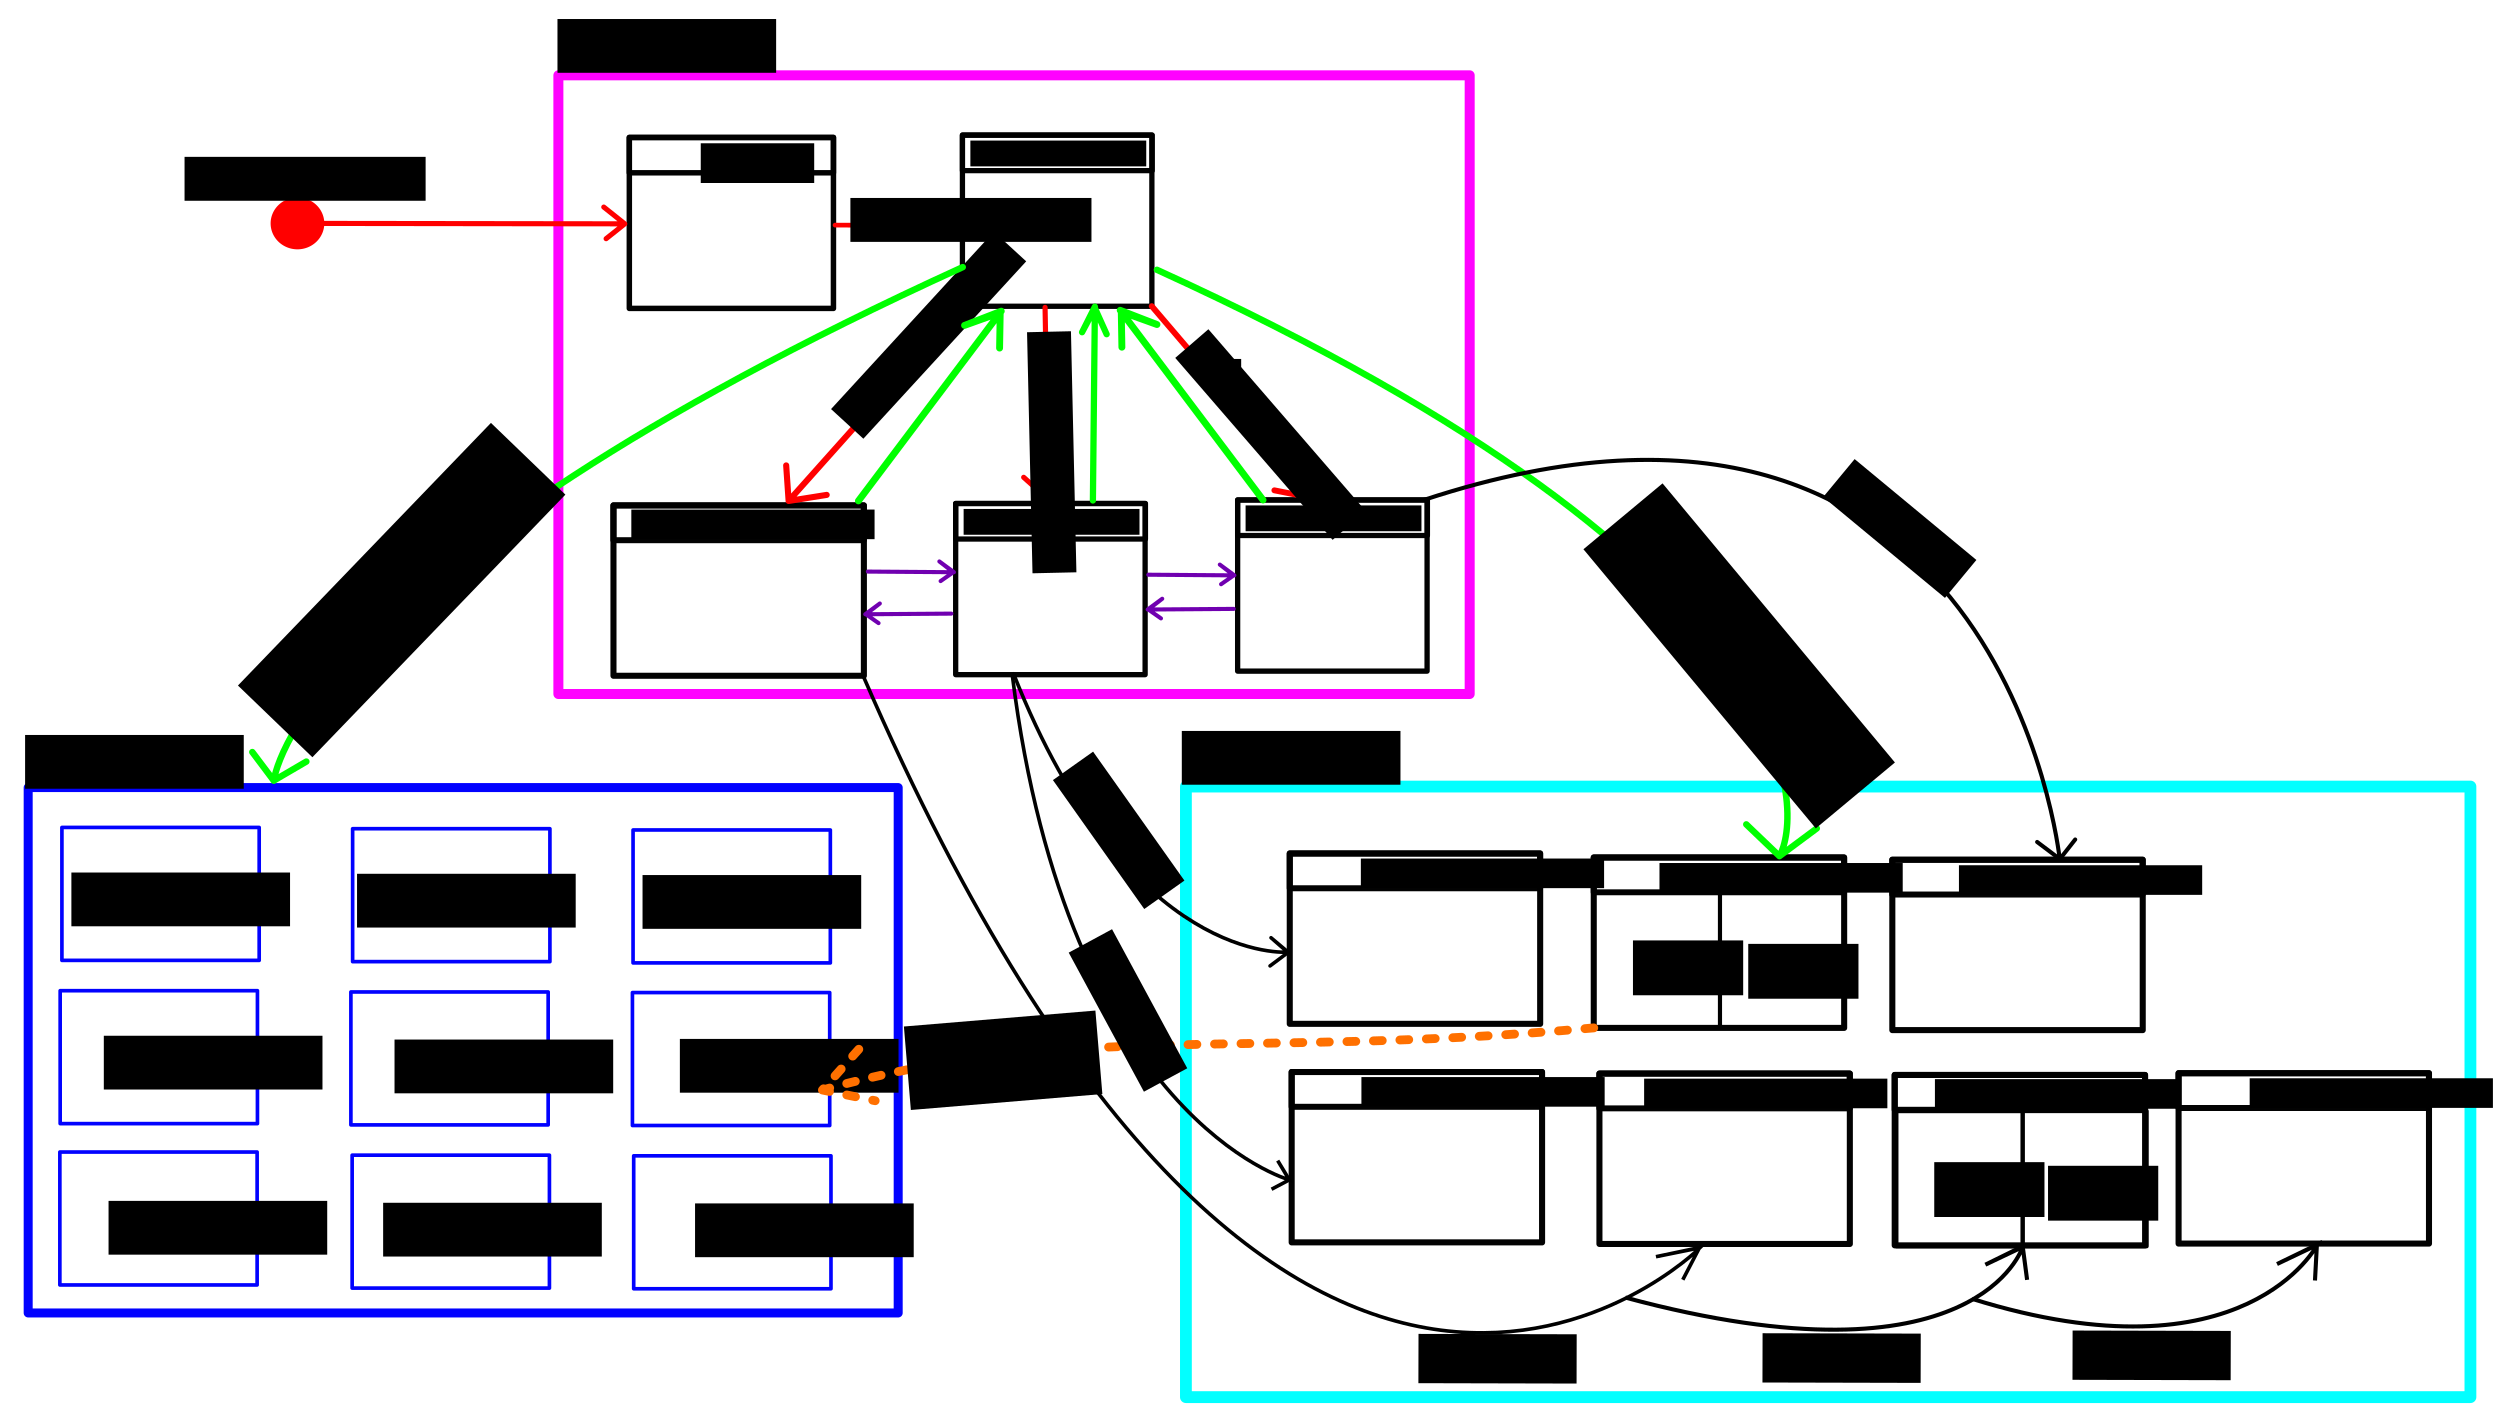 <?xml version="1.0" encoding="UTF-8" standalone="no"?>
<!-- Created with Inkscape (http://www.inkscape.org/) -->

<svg
   xmlns:dc="http://purl.org/dc/elements/1.1/"
   xmlns:cc="http://creativecommons.org/ns#"
   xmlns:rdf="http://www.w3.org/1999/02/22-rdf-syntax-ns#"
   xmlns:svg="http://www.w3.org/2000/svg"
   xmlns="http://www.w3.org/2000/svg"
   xmlns:sodipodi="http://sodipodi.sourceforge.net/DTD/sodipodi-0.dtd"
   xmlns:inkscape="http://www.inkscape.org/namespaces/inkscape"
   width="528.05mm"
   height="301.35mm"
   viewBox="0 0 528.05 301.35"
   version="1.1"
   id="svg8"
   inkscape:version="0.92.5 (2060ec1f9f, 2020-04-08)"
   sodipodi:docname="structuration.svg"
   inkscape:export-filename="/home/crex/projects/projetIHM/docs/documents_etu/CR/images/structuration.png"
   inkscape:export-xdpi="96"
   inkscape:export-ydpi="96">
  <defs
     id="defs2" />
  <sodipodi:namedview
     id="base"
     pagecolor="#ffffff"
     bordercolor="#666666"
     borderopacity="1.0"
     inkscape:pageopacity="0.0"
     inkscape:pageshadow="2"
     inkscape:zoom="0.81552983"
     inkscape:cx="1058.503"
     inkscape:cy="327.46603"
     inkscape:document-units="mm"
     inkscape:current-layer="layer1"
     showgrid="false"
     fit-margin-left="5"
     fit-margin-top="5"
     fit-margin-right="5"
     fit-margin-bottom="5"
     inkscape:window-width="1920"
     inkscape:window-height="1016"
     inkscape:window-x="1920"
     inkscape:window-y="27"
     inkscape:window-maximized="1"
     inkscape:snap-global="true" />
  <g
     inkscape:label="Layer 1"
     inkscape:groupmode="layer"
     id="layer1"
     transform="translate(124.394,32.915)">
    <g
       id="g1170"
       transform="translate(-64.412,-23.52)">
      <rect
         y="19.643"
         x="72.945"
         height="36.107"
         width="43.114"
         id="rect815"
         style="fill:none;fill-opacity:1;stroke:#000000;stroke-width:1.159;stroke-linecap:round;stroke-linejoin:round;stroke-miterlimit:4;stroke-dasharray:none;stroke-dashoffset:0;stroke-opacity:0.99;paint-order:normal" />
      <rect
         y="19.638"
         x="72.94"
         height="7.468"
         width="43.124"
         id="rect817"
         style="fill:none;fill-opacity:1;stroke:#000000;stroke-width:1.149;stroke-linecap:round;stroke-linejoin:round;stroke-miterlimit:4;stroke-dasharray:none;stroke-dashoffset:0;stroke-opacity:0.99;paint-order:normal" />
      <flowRoot
         transform="matrix(0.178,0,0,0.167,73.826,-6.332)"
         style="font-style:normal;font-weight:normal;font-size:16px;line-height:1.25;font-family:sans-serif;letter-spacing:0px;word-spacing:0px;fill:#000000;fill-opacity:1;stroke:none"
         id="flowRoot819"
         xml:space="preserve"><flowRegion
           id="flowRegion821"><rect
             y="162.875"
             x="79.802"
             height="50.242"
             width="134.62"
             id="rect823" /></flowRegion><flowPara
           style="font-size:28.658px"
           id="flowPara825">Main</flowPara></flowRoot>    </g>
    <rect
       style="fill:none;fill-opacity:1;stroke:#ff00ff;stroke-width:2.114;stroke-linecap:round;stroke-linejoin:round;stroke-miterlimit:4;stroke-dasharray:none;stroke-dashoffset:0;stroke-opacity:0.99;paint-order:normal"
       id="rect827"
       width="192.484"
       height="130.681"
       x="-6.453"
       y="-17.008" />
    <rect
       style="fill:none;fill-opacity:1;stroke:#0000ff;stroke-width:1.903;stroke-linecap:round;stroke-linejoin:round;stroke-miterlimit:4;stroke-dasharray:none;stroke-dashoffset:0;stroke-opacity:0.99;paint-order:normal"
       id="rect827-3"
       width="183.763"
       height="110.97"
       x="-118.442"
       y="133.438" />
    <rect
       style="fill:none;fill-opacity:1;stroke:#00ffff;stroke-width:2.493;stroke-linecap:round;stroke-linejoin:round;stroke-miterlimit:4;stroke-dasharray:none;stroke-dashoffset:0;stroke-opacity:0.99;paint-order:normal"
       id="rect827-6"
       width="271.314"
       height="128.97"
       x="126.095"
       y="133.218" />
    <flowRoot
       xml:space="preserve"
       id="flowRoot850"
       style="font-style:normal;font-weight:normal;font-size:16px;line-height:1.25;font-family:sans-serif;letter-spacing:0px;word-spacing:0px;fill:#000000;fill-opacity:1;stroke:none"
       transform="matrix(0.265,0,0,0.265,-163.752,-20.811)"><flowRegion
         id="flowRegion852"><rect
           id="rect854"
           width="174.286"
           height="42.857"
           x="592.857"
           y="-30.517" /></flowRegion><flowPara
         id="flowPara856"
         style="font-size:29.333px;fill:#ff00ff;fill-opacity:1;stroke:none;stroke-opacity:0.99">controller</flowPara></flowRoot>    <flowRoot
       xml:space="preserve"
       id="flowRoot850-7"
       style="font-style:normal;font-weight:normal;font-size:16px;line-height:1.25;font-family:sans-serif;letter-spacing:0px;word-spacing:0px;fill:#000000;fill-opacity:1;stroke:none"
       transform="matrix(0.265,0,0,0.265,-276.2,130.411)"><flowRegion
         id="flowRegion852-5"><rect
           id="rect854-3"
           width="174.286"
           height="42.857"
           x="592.857"
           y="-30.517" /></flowRegion><flowPara
         id="flowPara856-5"
         style="font-size:29.333px;fill:#0000ff;fill-opacity:1;stroke:none;stroke-opacity:0.99">model</flowPara></flowRoot>    <flowRoot
       xml:space="preserve"
       id="flowRoot850-7-6"
       style="font-style:normal;font-weight:normal;font-size:16px;line-height:1.25;font-family:sans-serif;letter-spacing:0px;word-spacing:0px;fill:#000000;fill-opacity:1;stroke:none"
       transform="matrix(0.265,0,0,0.265,-31.88,129.563)"><flowRegion
         id="flowRegion852-5-2"><rect
           id="rect854-3-9"
           width="174.286"
           height="42.857"
           x="592.857"
           y="-30.517" /></flowRegion><flowPara
         id="flowPara856-5-1"
         style="font-size:29.333px;fill:#00ffff;fill-opacity:1;stroke:none;stroke-opacity:0.99">view</flowPara></flowRoot>    <path
       style="fill:#ff0000;fill-opacity:1;stroke:none;stroke-width:1.5;stroke-linecap:round;stroke-linejoin:round;stroke-miterlimit:4;stroke-dasharray:none;stroke-dashoffset:0;stroke-opacity:0.99;paint-order:normal"
       id="path910"
       sodipodi:type="arc"
       sodipodi:cx="-61.563534"
       sodipodi:cy="14.269366"
       sodipodi:rx="5.6696429"
       sodipodi:ry="5.4806542"
       sodipodi:start="0"
       sodipodi:end="6.2719454"
       d="m -55.894,14.269 a 5.67,5.481 0 0 1 -5.654,5.481 5.67,5.481 0 0 1 -5.685,-5.45 5.67,5.481 0 0 1 5.622,-5.511 5.67,5.481 0 0 1 5.717,5.419 l -5.669,0.062 z" />
    <path
       style="fill:none;stroke:#ff0000;stroke-width:1.079;stroke-linecap:round;stroke-linejoin:round;stroke-miterlimit:4;stroke-dasharray:none;stroke-opacity:1"
       d="m -61.564,14.269 69.135,0.094 -3.939,3.137 3.939,-3.137 -4.434,-3.538"
       id="path912"
       inkscape:connector-curvature="0"
       sodipodi:nodetypes="ccccc" />
    <flowRoot
       xml:space="preserve"
       id="flowRoot850-2"
       style="font-style:normal;font-weight:normal;font-size:16px;line-height:1.25;font-family:sans-serif;letter-spacing:0px;word-spacing:0px;fill:#000000;fill-opacity:1;stroke:none"
       transform="matrix(0.265,0,0,0.265,-242.52,8.303)"><flowRegion
         id="flowRegion852-7"><rect
           id="rect854-0"
           width="192.143"
           height="35"
           x="592.857"
           y="-30.517" /></flowRegion><flowPara
         id="flowPara856-9"
         style="font-size:29.333px;fill:#ff0000;fill-opacity:1;stroke:none;stroke-opacity:0.99">Point d'entrée</flowPara></flowRoot>    <g
       id="g1065"
       transform="translate(-10.958,-22.183)">
      <rect
         y="17.81"
         x="89.848"
         height="36.149"
         width="40.015"
         id="rect815-3"
         style="fill:none;fill-opacity:1;stroke:#000000;stroke-width:1.118;stroke-linecap:round;stroke-linejoin:round;stroke-miterlimit:4;stroke-dasharray:none;stroke-dashoffset:0;stroke-opacity:0.99;paint-order:normal" />
      <rect
         y="17.807"
         x="89.845"
         height="7.506"
         width="40.088"
         id="rect817-6"
         style="fill:none;fill-opacity:1;stroke:#000000;stroke-width:1.111;stroke-linecap:round;stroke-linejoin:round;stroke-miterlimit:4;stroke-dasharray:none;stroke-dashoffset:0;stroke-opacity:0.99;paint-order:normal" />
      <flowRoot
         transform="matrix(0.178,0,0,0.167,77.323,-8.242)"
         style="font-style:normal;font-weight:normal;font-size:16px;line-height:1.25;font-family:sans-serif;letter-spacing:0px;word-spacing:0px;fill:#000000;fill-opacity:1;stroke:none"
         id="flowRoot819-1"
         xml:space="preserve"><flowRegion
           id="flowRegion821-94"><rect
             y="162.875"
             x="79.802"
             height="32.65"
             width="208.684"
             id="rect823-7" /></flowRegion><flowPara
           style="font-size:28.658px"
           id="flowPara825-8">GameController</flowPara></flowRoot>    </g>
    <g
       transform="translate(-12.385,55.626)"
       id="g1065-4">
      <rect
         y="17.81"
         x="89.848"
         height="36.149"
         width="40.015"
         id="rect815-3-5"
         style="fill:none;fill-opacity:1;stroke:#000000;stroke-width:1.118;stroke-linecap:round;stroke-linejoin:round;stroke-miterlimit:4;stroke-dasharray:none;stroke-dashoffset:0;stroke-opacity:0.99;paint-order:normal" />
      <rect
         y="17.807"
         x="89.845"
         height="7.506"
         width="40.088"
         id="rect817-6-0"
         style="fill:none;fill-opacity:1;stroke:#000000;stroke-width:1.111;stroke-linecap:round;stroke-linejoin:round;stroke-miterlimit:4;stroke-dasharray:none;stroke-dashoffset:0;stroke-opacity:0.99;paint-order:normal" />
      <flowRoot
         transform="matrix(0.178,0,0,0.167,77.323,-8.242)"
         style="font-style:normal;font-weight:normal;font-size:16px;line-height:1.25;font-family:sans-serif;letter-spacing:0px;word-spacing:0px;fill:#000000;fill-opacity:1;stroke:none"
         id="flowRoot819-1-3"
         xml:space="preserve"><flowRegion
           id="flowRegion821-94-6"><rect
             y="162.875"
             x="79.802"
             height="32.65"
             width="208.684"
             id="rect823-7-1" /></flowRegion><flowPara
           style="font-size:28.658px"
           id="flowPara825-8-0">RoomController</flowPara></flowRoot>    </g>
    <g
       id="g1148"
       transform="translate(-85.177,7.373)">
      <rect
         y="66.466"
         x="90.361"
         height="35.984"
         width="52.891"
         id="rect815-3-3"
         style="fill:none;fill-opacity:1;stroke:#000000;stroke-width:1.282;stroke-linecap:round;stroke-linejoin:round;stroke-miterlimit:4;stroke-dasharray:none;stroke-dashoffset:0;stroke-opacity:0.99;paint-order:normal" />
      <rect
         y="66.456"
         x="90.351"
         height="7.354"
         width="52.882"
         id="rect817-6-2"
         style="fill:none;fill-opacity:1;stroke:#000000;stroke-width:1.263;stroke-linecap:round;stroke-linejoin:round;stroke-miterlimit:4;stroke-dasharray:none;stroke-dashoffset:0;stroke-opacity:0.99;paint-order:normal" />
      <flowRoot
         transform="matrix(0.178,0,0,0.167,79.927,40.142)"
         style="font-style:normal;font-weight:normal;font-size:16px;line-height:1.25;font-family:sans-serif;letter-spacing:0px;word-spacing:0px;fill:#000000;fill-opacity:1;stroke:none"
         id="flowRoot819-1-0"
         xml:space="preserve"><flowRegion
           id="flowRegion821-94-61"><rect
             y="162.875"
             x="79.802"
             height="37.453"
             width="288.634"
             id="rect823-7-5" /></flowRegion><flowPara
           style="font-size:28.658px"
           id="flowPara825-8-5">InventoryController</flowPara></flowRoot>    </g>
    <g
       transform="translate(47.172,54.881)"
       id="g1065-47">
      <rect
         y="17.81"
         x="89.848"
         height="36.149"
         width="40.015"
         id="rect815-3-6"
         style="fill:none;fill-opacity:1;stroke:#000000;stroke-width:1.118;stroke-linecap:round;stroke-linejoin:round;stroke-miterlimit:4;stroke-dasharray:none;stroke-dashoffset:0;stroke-opacity:0.99;paint-order:normal" />
      <rect
         y="17.807"
         x="89.845"
         height="7.506"
         width="40.088"
         id="rect817-6-5"
         style="fill:none;fill-opacity:1;stroke:#000000;stroke-width:1.111;stroke-linecap:round;stroke-linejoin:round;stroke-miterlimit:4;stroke-dasharray:none;stroke-dashoffset:0;stroke-opacity:0.99;paint-order:normal" />
      <flowRoot
         transform="matrix(0.178,0,0,0.167,77.323,-8.242)"
         style="font-style:normal;font-weight:normal;font-size:16px;line-height:1.25;font-family:sans-serif;letter-spacing:0px;word-spacing:0px;fill:#000000;fill-opacity:1;stroke:none"
         id="flowRoot819-1-6"
         xml:space="preserve"><flowRegion
           id="flowRegion821-94-9"><rect
             y="162.875"
             x="79.802"
             height="32.65"
             width="208.684"
             id="rect823-7-3" /></flowRegion><flowPara
           style="font-size:28.658px"
           id="flowPara825-8-7">ActorController</flowPara></flowRoot>    </g>
    <g
       transform="translate(-202.677,141.397)"
       id="g1065-4-4" />
    <rect
       style="fill:none;fill-opacity:1;stroke:#0000ff;stroke-width:0.772;stroke-linecap:round;stroke-linejoin:round;stroke-miterlimit:4;stroke-dasharray:none;stroke-dashoffset:0;stroke-opacity:0.99;paint-order:normal"
       id="rect827-3-4"
       width="41.669"
       height="28.078"
       x="-111.685"
       y="176.338" />
    <flowRoot
       xml:space="preserve"
       id="flowRoot850-7-3"
       style="font-style:normal;font-weight:normal;font-size:16px;line-height:1.25;font-family:sans-serif;letter-spacing:0px;word-spacing:0px;fill:#000000;fill-opacity:1;stroke:none"
       transform="matrix(0.265,0,0,0.265,-259.574,193.944)"><flowRegion
         id="flowRegion852-5-0"><rect
           id="rect854-3-7"
           width="174.286"
           height="42.857"
           x="592.857"
           y="-30.517" /></flowRegion><flowPara
         id="flowPara856-5-8"
         style="font-size:29.333px;fill:#0000ff;fill-opacity:1;stroke:none;stroke-opacity:0.99">Doors</flowPara></flowRoot>    <rect
       style="fill:none;fill-opacity:1;stroke:#0000ff;stroke-width:0.772;stroke-linecap:round;stroke-linejoin:round;stroke-miterlimit:4;stroke-dasharray:none;stroke-dashoffset:0;stroke-opacity:0.99;paint-order:normal"
       id="rect827-3-4-6"
       width="41.669"
       height="28.078"
       x="-50.28"
       y="176.605" />
    <flowRoot
       xml:space="preserve"
       id="flowRoot850-7-3-8"
       style="font-style:normal;font-weight:normal;font-size:16px;line-height:1.25;font-family:sans-serif;letter-spacing:0px;word-spacing:0px;fill:#000000;fill-opacity:1;stroke:none"
       transform="matrix(0.265,0,0,0.265,-198.169,194.746)"><flowRegion
         id="flowRegion852-5-0-8"><rect
           id="rect854-3-7-4"
           width="174.286"
           height="42.857"
           x="592.857"
           y="-30.517" /></flowRegion><flowPara
         id="flowPara856-5-8-3"
         style="font-size:29.333px;fill:#0000ff;fill-opacity:1;stroke:none;stroke-opacity:0.99">Events</flowPara></flowRoot>    <rect
       style="fill:none;fill-opacity:1;stroke:#0000ff;stroke-width:0.772;stroke-linecap:round;stroke-linejoin:round;stroke-miterlimit:4;stroke-dasharray:none;stroke-dashoffset:0;stroke-opacity:0.99;paint-order:normal"
       id="rect827-3-4-1"
       width="41.669"
       height="28.078"
       x="-111.752"
       y="210.415" />
    <flowRoot
       xml:space="preserve"
       id="flowRoot850-7-3-4"
       style="font-style:normal;font-weight:normal;font-size:16px;line-height:1.25;font-family:sans-serif;letter-spacing:0px;word-spacing:0px;fill:#000000;fill-opacity:1;stroke:none"
       transform="matrix(0.265,0,0,0.265,-258.572,228.823)"><flowRegion
         id="flowRegion852-5-0-9"><rect
           id="rect854-3-7-2"
           width="174.286"
           height="42.857"
           x="592.857"
           y="-30.517" /></flowRegion><flowPara
         id="flowPara856-5-8-0"
         style="font-size:29.333px;fill:#0000ff;fill-opacity:1;stroke:none;stroke-opacity:0.99">Items</flowPara></flowRoot>    <rect
       style="fill:none;fill-opacity:1;stroke:#0000ff;stroke-width:0.772;stroke-linecap:round;stroke-linejoin:round;stroke-miterlimit:4;stroke-dasharray:none;stroke-dashoffset:0;stroke-opacity:0.99;paint-order:normal"
       id="rect827-3-4-68"
       width="41.669"
       height="28.078"
       x="-50.013"
       y="211.083" />
    <flowRoot
       xml:space="preserve"
       id="flowRoot850-7-3-9"
       style="font-style:normal;font-weight:normal;font-size:16px;line-height:1.25;font-family:sans-serif;letter-spacing:0px;word-spacing:0px;fill:#000000;fill-opacity:1;stroke:none"
       transform="matrix(0.265,0,0,0.265,-200.574,229.223)"><flowRegion
         id="flowRegion852-5-0-2"><rect
           id="rect854-3-7-6"
           width="174.286"
           height="42.857"
           x="592.857"
           y="-30.517" /></flowRegion><flowPara
         id="flowPara856-5-8-6"
         style="font-size:29.333px;fill:#0000ff;fill-opacity:1;stroke:none;stroke-opacity:0.99">Location</flowPara></flowRoot>    <rect
       style="fill:none;fill-opacity:1;stroke:#0000ff;stroke-width:0.772;stroke-linecap:round;stroke-linejoin:round;stroke-miterlimit:4;stroke-dasharray:none;stroke-dashoffset:0;stroke-opacity:0.99;paint-order:normal"
       id="rect827-3-4-4"
       width="41.669"
       height="28.078"
       x="-111.318"
       y="141.86" />
    <flowRoot
       xml:space="preserve"
       id="flowRoot850-7-3-95"
       style="font-style:normal;font-weight:normal;font-size:16px;line-height:1.25;font-family:sans-serif;letter-spacing:0px;word-spacing:0px;fill:#000000;fill-opacity:1;stroke:none"
       transform="matrix(0.265,0,0,0.265,-266.423,159.466)"><flowRegion
         id="flowRegion852-5-0-0"><rect
           id="rect854-3-7-48"
           width="174.286"
           height="42.857"
           x="592.857"
           y="-30.517" /></flowRegion><flowPara
         id="flowPara856-5-8-7"
         style="font-size:29.333px;fill:#0000ff;fill-opacity:1;stroke:none;stroke-opacity:0.99">Characters</flowPara></flowRoot>    <rect
       style="fill:none;fill-opacity:1;stroke:#0000ff;stroke-width:0.772;stroke-linecap:round;stroke-linejoin:round;stroke-miterlimit:4;stroke-dasharray:none;stroke-dashoffset:0;stroke-opacity:0.99;paint-order:normal"
       id="rect827-3-4-6-1"
       width="41.669"
       height="28.078"
       x="-49.912"
       y="142.128" />
    <flowRoot
       xml:space="preserve"
       id="flowRoot850-7-3-8-7"
       style="font-style:normal;font-weight:normal;font-size:16px;line-height:1.25;font-family:sans-serif;letter-spacing:0px;word-spacing:0px;fill:#000000;fill-opacity:1;stroke:none"
       transform="matrix(0.265,0,0,0.265,-206.087,159.733)"><flowRegion
         id="flowRegion852-5-0-8-2"><rect
           id="rect854-3-7-4-7"
           width="174.286"
           height="42.857"
           x="592.857"
           y="-30.517" /></flowRegion><flowPara
         id="flowPara856-5-8-3-2"
         style="font-size:29.333px;fill:#0000ff;fill-opacity:1;stroke:none;stroke-opacity:0.99">Commands</flowPara></flowRoot>    <rect
       style="fill:none;fill-opacity:1;stroke:#0000ff;stroke-width:0.772;stroke-linecap:round;stroke-linejoin:round;stroke-miterlimit:4;stroke-dasharray:none;stroke-dashoffset:0;stroke-opacity:0.99;paint-order:normal"
       id="rect827-3-4-6-1-2"
       width="41.669"
       height="28.078"
       x="9.321"
       y="142.395" />
    <flowRoot
       xml:space="preserve"
       id="flowRoot850-7-3-8-7-6"
       style="font-style:normal;font-weight:normal;font-size:16px;line-height:1.25;font-family:sans-serif;letter-spacing:0px;word-spacing:0px;fill:#000000;fill-opacity:1;stroke:none"
       transform="matrix(0.265,0,0,0.265,-145.784,160.001)"><flowRegion
         id="flowRegion852-5-0-8-2-1"><rect
           id="rect854-3-7-4-7-0"
           width="174.286"
           height="42.857"
           x="592.857"
           y="-30.517" /></flowRegion><flowPara
         id="flowPara856-5-8-3-2-6"
         style="font-size:29.333px;fill:#0000ff;fill-opacity:1;stroke:none;stroke-opacity:0.99">Containers</flowPara></flowRoot>    <rect
       style="fill:none;fill-opacity:1;stroke:#0000ff;stroke-width:0.772;stroke-linecap:round;stroke-linejoin:round;stroke-miterlimit:4;stroke-dasharray:none;stroke-dashoffset:0;stroke-opacity:0.99;paint-order:normal"
       id="rect827-3-4-6-15"
       width="41.669"
       height="28.078"
       x="9.188"
       y="176.739" />
    <flowRoot
       xml:space="preserve"
       id="flowRoot850-7-3-8-9"
       style="font-style:normal;font-weight:normal;font-size:16px;line-height:1.25;font-family:sans-serif;letter-spacing:0px;word-spacing:0px;fill:#000000;fill-opacity:1;stroke:none"
       transform="matrix(0.265,0,0,0.265,-137.899,194.612)"><flowRegion
         id="flowRegion852-5-0-8-4"><rect
           id="rect854-3-7-4-9"
           width="174.286"
           height="42.857"
           x="592.857"
           y="-30.517" /></flowRegion><flowPara
         id="flowPara856-5-8-3-0"
         style="font-size:29.333px;fill:#0000ff;fill-opacity:1;stroke:none;stroke-opacity:0.99">Game</flowPara></flowRoot>    <rect
       style="fill:none;fill-opacity:1;stroke:#0000ff;stroke-width:0.772;stroke-linecap:round;stroke-linejoin:round;stroke-miterlimit:4;stroke-dasharray:none;stroke-dashoffset:0;stroke-opacity:0.99;paint-order:normal"
       id="rect827-3-4-68-9"
       width="41.669"
       height="28.078"
       x="9.455"
       y="211.217" />
    <flowRoot
       xml:space="preserve"
       id="flowRoot850-7-3-9-1"
       style="font-style:normal;font-weight:normal;font-size:16px;line-height:1.25;font-family:sans-serif;letter-spacing:0px;word-spacing:0px;fill:#000000;fill-opacity:1;stroke:none"
       transform="matrix(0.265,0,0,0.265,-134.692,229.357)"><flowRegion
         id="flowRegion852-5-0-2-7"><rect
           id="rect854-3-7-6-7"
           width="174.286"
           height="42.857"
           x="592.857"
           y="-30.517" /></flowRegion><flowPara
         id="flowPara856-5-8-6-1"
         style="font-size:29.333px;fill:#0000ff;fill-opacity:1;stroke:none;stroke-opacity:0.99">Utils</flowPara></flowRoot>    <g
       id="g1148-1"
       transform="translate(184.942,82.216)">
      <rect
         y="66.466"
         x="90.361"
         height="35.984"
         width="52.891"
         id="rect815-3-3-5"
         style="fill:none;fill-opacity:1;stroke:#000000;stroke-width:1.282;stroke-linecap:round;stroke-linejoin:round;stroke-miterlimit:4;stroke-dasharray:none;stroke-dashoffset:0;stroke-opacity:0.99;paint-order:normal" />
      <rect
         y="66.456"
         x="90.351"
         height="7.354"
         width="52.882"
         id="rect817-6-2-9"
         style="fill:none;fill-opacity:1;stroke:#000000;stroke-width:1.263;stroke-linecap:round;stroke-linejoin:round;stroke-miterlimit:4;stroke-dasharray:none;stroke-dashoffset:0;stroke-opacity:0.99;paint-order:normal" />
      <flowRoot
         transform="matrix(0.178,0,0,0.167,90.227,40.426)"
         style="font-style:normal;font-weight:normal;font-size:16px;line-height:1.25;font-family:sans-serif;letter-spacing:0px;word-spacing:0px;fill:#000000;fill-opacity:1;stroke:none"
         id="flowRoot819-1-0-7"
         xml:space="preserve"><flowRegion
           id="flowRegion821-94-61-7"><rect
             y="162.875"
             x="79.802"
             height="37.453"
             width="288.634"
             id="rect823-7-5-6" /></flowRegion><flowPara
           style="font-size:28.658px"
           id="flowPara825-8-5-7">ActorView</flowPara></flowRoot>    </g>
    <g
       id="g1148-3"
       transform="translate(185.444,127.678)">
      <rect
         y="66.466"
         x="90.361"
         height="35.984"
         width="52.891"
         id="rect815-3-3-6"
         style="fill:none;fill-opacity:1;stroke:#000000;stroke-width:1.282;stroke-linecap:round;stroke-linejoin:round;stroke-miterlimit:4;stroke-dasharray:none;stroke-dashoffset:0;stroke-opacity:0.99;paint-order:normal" />
      <rect
         y="66.456"
         x="90.351"
         height="7.354"
         width="52.882"
         id="rect817-6-2-5"
         style="fill:none;fill-opacity:1;stroke:#000000;stroke-width:1.263;stroke-linecap:round;stroke-linejoin:round;stroke-miterlimit:4;stroke-dasharray:none;stroke-dashoffset:0;stroke-opacity:0.99;paint-order:normal" />
      <flowRoot
         transform="matrix(0.178,0,0,0.167,84.651,40.142)"
         style="font-style:normal;font-weight:normal;font-size:16px;line-height:1.25;font-family:sans-serif;letter-spacing:0px;word-spacing:0px;fill:#000000;fill-opacity:1;stroke:none"
         id="flowRoot819-1-0-6"
         xml:space="preserve"><flowRegion
           id="flowRegion821-94-61-3"><rect
             y="162.875"
             x="79.802"
             height="37.453"
             width="288.634"
             id="rect823-7-5-9" /></flowRegion><flowPara
           style="font-size:28.658px"
           id="flowPara825-8-5-4">ComputerView</flowPara></flowRoot>    </g>
    <g
       id="g1148-8"
       transform="translate(123.077,127.384)">
      <rect
         y="66.466"
         x="90.361"
         height="35.984"
         width="52.891"
         id="rect815-3-3-1"
         style="fill:none;fill-opacity:1;stroke:#000000;stroke-width:1.282;stroke-linecap:round;stroke-linejoin:round;stroke-miterlimit:4;stroke-dasharray:none;stroke-dashoffset:0;stroke-opacity:0.99;paint-order:normal" />
      <rect
         y="66.456"
         x="90.351"
         height="7.354"
         width="52.882"
         id="rect817-6-2-2"
         style="fill:none;fill-opacity:1;stroke:#000000;stroke-width:1.263;stroke-linecap:round;stroke-linejoin:round;stroke-miterlimit:4;stroke-dasharray:none;stroke-dashoffset:0;stroke-opacity:0.99;paint-order:normal" />
      <flowRoot
         transform="matrix(0.178,0,0,0.167,85.596,40.331)"
         style="font-style:normal;font-weight:normal;font-size:16px;line-height:1.25;font-family:sans-serif;letter-spacing:0px;word-spacing:0px;fill:#000000;fill-opacity:1;stroke:none"
         id="flowRoot819-1-0-9"
         xml:space="preserve"><flowRegion
           id="flowRegion821-94-61-39"><rect
             y="162.875"
             x="79.802"
             height="37.453"
             width="288.634"
             id="rect823-7-5-0" /></flowRegion><flowPara
           style="font-size:28.658px"
           id="flowPara825-8-5-8">ContainerView</flowPara></flowRoot>    </g>
    <g
       id="g1148-85"
       transform="translate(58.072,127.053)">
      <rect
         y="66.466"
         x="90.361"
         height="35.984"
         width="52.891"
         id="rect815-3-3-0"
         style="fill:none;fill-opacity:1;stroke:#000000;stroke-width:1.282;stroke-linecap:round;stroke-linejoin:round;stroke-miterlimit:4;stroke-dasharray:none;stroke-dashoffset:0;stroke-opacity:0.99;paint-order:normal" />
      <rect
         y="66.456"
         x="90.351"
         height="7.354"
         width="52.882"
         id="rect817-6-2-96"
         style="fill:none;fill-opacity:1;stroke:#000000;stroke-width:1.263;stroke-linecap:round;stroke-linejoin:round;stroke-miterlimit:4;stroke-dasharray:none;stroke-dashoffset:0;stroke-opacity:0.99;paint-order:normal" />
      <flowRoot
         transform="matrix(0.178,0,0,0.167,90.888,40.331)"
         style="font-style:normal;font-weight:normal;font-size:16px;line-height:1.25;font-family:sans-serif;letter-spacing:0px;word-spacing:0px;fill:#000000;fill-opacity:1;stroke:none"
         id="flowRoot819-1-0-3"
         xml:space="preserve"><flowRegion
           id="flowRegion821-94-61-8"><rect
             y="162.875"
             x="79.802"
             height="37.453"
             width="288.634"
             id="rect823-7-5-5" /></flowRegion><flowPara
           style="font-size:28.658px"
           id="flowPara825-8-5-6">DoorView</flowPara></flowRoot>    </g>
    <g
       id="g1148-4"
       transform="translate(245.406,127.306)">
      <rect
         y="66.466"
         x="90.361"
         height="35.984"
         width="52.891"
         id="rect815-3-3-4"
         style="fill:none;fill-opacity:1;stroke:#000000;stroke-width:1.282;stroke-linecap:round;stroke-linejoin:round;stroke-miterlimit:4;stroke-dasharray:none;stroke-dashoffset:0;stroke-opacity:0.99;paint-order:normal" />
      <rect
         y="66.456"
         x="90.351"
         height="7.354"
         width="52.882"
         id="rect817-6-2-4"
         style="fill:none;fill-opacity:1;stroke:#000000;stroke-width:1.263;stroke-linecap:round;stroke-linejoin:round;stroke-miterlimit:4;stroke-dasharray:none;stroke-dashoffset:0;stroke-opacity:0.99;paint-order:normal" />
      <flowRoot
         transform="matrix(0.178,0,0,0.167,91.172,40.331)"
         style="font-style:normal;font-weight:normal;font-size:16px;line-height:1.25;font-family:sans-serif;letter-spacing:0px;word-spacing:0px;fill:#000000;fill-opacity:1;stroke:none"
         id="flowRoot819-1-0-47"
         xml:space="preserve"><flowRegion
           id="flowRegion821-94-61-6"><rect
             y="162.875"
             x="79.802"
             height="37.453"
             width="288.634"
             id="rect823-7-5-3" /></flowRegion><flowPara
           style="font-size:28.658px"
           id="flowPara825-8-5-1">ItemView</flowPara></flowRoot>    </g>
    <g
       id="g1148-4-7"
       transform="translate(57.668,80.894)">
      <rect
         y="66.466"
         x="90.361"
         height="35.984"
         width="52.891"
         id="rect815-3-3-4-5"
         style="fill:none;fill-opacity:1;stroke:#000000;stroke-width:1.282;stroke-linecap:round;stroke-linejoin:round;stroke-miterlimit:4;stroke-dasharray:none;stroke-dashoffset:0;stroke-opacity:0.99;paint-order:normal" />
      <rect
         y="66.456"
         x="90.351"
         height="7.354"
         width="52.882"
         id="rect817-6-2-4-9"
         style="fill:none;fill-opacity:1;stroke:#000000;stroke-width:1.263;stroke-linecap:round;stroke-linejoin:round;stroke-miterlimit:4;stroke-dasharray:none;stroke-dashoffset:0;stroke-opacity:0.99;paint-order:normal" />
      <flowRoot
         transform="matrix(0.178,0,0,0.167,91.172,40.331)"
         style="font-style:normal;font-weight:normal;font-size:16px;line-height:1.25;font-family:sans-serif;letter-spacing:0px;word-spacing:0px;fill:#000000;fill-opacity:1;stroke:none"
         id="flowRoot819-1-0-47-6"
         xml:space="preserve"><flowRegion
           id="flowRegion821-94-61-6-2"><rect
             y="162.875"
             x="79.802"
             height="37.453"
             width="288.634"
             id="rect823-7-5-3-1" /></flowRegion><flowPara
           style="font-size:28.658px"
           id="flowPara825-8-5-1-7">RoomView</flowPara></flowRoot>    </g>
    <g
       id="g1148-11-8"
       transform="translate(121.878,81.746)">
      <rect
         y="66.466"
         x="90.361"
         height="35.984"
         width="52.891"
         id="rect815-3-3-59-5"
         style="fill:none;fill-opacity:1;stroke:#000000;stroke-width:1.282;stroke-linecap:round;stroke-linejoin:round;stroke-miterlimit:4;stroke-dasharray:none;stroke-dashoffset:0;stroke-opacity:0.99;paint-order:normal" />
      <rect
         y="66.456"
         x="90.351"
         height="7.354"
         width="52.882"
         id="rect817-6-2-8-7"
         style="fill:none;fill-opacity:1;stroke:#000000;stroke-width:1.263;stroke-linecap:round;stroke-linejoin:round;stroke-miterlimit:4;stroke-dasharray:none;stroke-dashoffset:0;stroke-opacity:0.99;paint-order:normal" />
      <flowRoot
         transform="matrix(0.178,0,0,0.167,90.038,40.426)"
         style="font-style:normal;font-weight:normal;font-size:16px;line-height:1.25;font-family:sans-serif;letter-spacing:0px;word-spacing:0px;fill:#000000;fill-opacity:1;stroke:none"
         id="flowRoot819-1-0-4-4"
         xml:space="preserve"><flowRegion
           id="flowRegion821-94-61-81-1"><rect
             y="162.875"
             x="79.802"
             height="37.453"
             width="288.634"
             id="rect823-7-5-03-8" /></flowRegion><flowPara
           style="font-size:28.658px"
           id="flowPara825-8-5-0-5">GameView</flowPara></flowRoot>    </g>
    <path
       style="fill:none;stroke:#ff0000;stroke-width:0.991;stroke-linecap:round;stroke-linejoin:round;stroke-miterlimit:4;stroke-dasharray:none;stroke-opacity:1"
       d="m 51.987,14.632 26.764,0.099 -3.095,2.485 3.095,-2.485 -3.053,-2.675"
       id="path912-9"
       inkscape:connector-curvature="0"
       sodipodi:nodetypes="ccccc" />
    <flowRoot
       xml:space="preserve"
       id="flowRoot850-2-7"
       style="font-style:normal;font-weight:normal;font-size:16px;line-height:1.25;font-family:sans-serif;letter-spacing:0px;word-spacing:0px;fill:#000000;fill-opacity:1;stroke:none"
       transform="matrix(0.265,0,0,0.265,-101.881,16.986)"><flowRegion
         id="flowRegion852-7-5"><rect
           id="rect854-0-3"
           width="192.143"
           height="35"
           x="592.857"
           y="-30.517" /></flowRegion><flowPara
         id="flowPara856-9-8"
         style="font-size:18.667px;fill:#ff0000;fill-opacity:1;stroke:none;stroke-opacity:0.99">initialise</flowPara></flowRoot>    <path
       style="fill:none;stroke:#ff0000;stroke-width:1.289;stroke-linecap:round;stroke-linejoin:round;stroke-miterlimit:4;stroke-dasharray:none;stroke-opacity:1"
       d="m 78.89,31.776 -36.712,41.123 -0.515,-7.508 0.515,7.508 8.039,-1.281"
       id="path912-9-8"
       inkscape:connector-curvature="0"
       sodipodi:nodetypes="ccccc" />
    <path
       style="fill:none;stroke:#ff0000;stroke-width:1.245;stroke-linecap:round;stroke-linejoin:round;stroke-miterlimit:4;stroke-dasharray:none;stroke-opacity:1"
       d="m 118.882,31.753 34.647,40.633 0.486,-7.418 -0.486,7.418 -8.746,-1.732"
       id="path912-9-8-3"
       inkscape:connector-curvature="0"
       sodipodi:nodetypes="ccccc" />
    <path
       style="fill:none;stroke:#ff0000;stroke-width:1.089;stroke-linecap:round;stroke-linejoin:round;stroke-miterlimit:4;stroke-dasharray:none;stroke-opacity:1"
       d="m 96.344,32.012 0.748,40.621 4.473,-4.911 -4.473,4.911 -5.263,-4.727"
       id="path912-9-8-3-1"
       inkscape:connector-curvature="0"
       sodipodi:nodetypes="ccccc" />
    <flowRoot
       xml:space="preserve"
       id="flowRoot850-2-7-8"
       style="font-style:normal;font-weight:normal;font-size:16px;line-height:1.25;font-family:sans-serif;letter-spacing:0px;word-spacing:0px;fill:#000000;fill-opacity:1;stroke:none"
       transform="matrix(0.179,-0.195,0.195,0.179,-49.03,174.559)"><flowRegion
         id="flowRegion852-7-5-9"><rect
           id="rect854-0-3-6"
           width="192.143"
           height="35"
           x="592.857"
           y="-30.517" /></flowRegion><flowPara
         id="flowPara856-9-8-4"
         style="font-size:18.667px;fill:#ff0000;fill-opacity:1;stroke:none;stroke-opacity:0.99">initialise</flowPara></flowRoot>    <flowRoot
       xml:space="preserve"
       id="flowRoot850-2-7-8-3"
       style="font-style:normal;font-weight:normal;font-size:16px;line-height:1.25;font-family:sans-serif;letter-spacing:0px;word-spacing:0px;fill:#000000;fill-opacity:1;stroke:none"
       transform="matrix(0.173,0.2,-0.2,0.173,22.174,-76.665)"><flowRegion
         id="flowRegion852-7-5-9-3"><rect
           id="rect854-0-3-6-3"
           width="192.143"
           height="35"
           x="592.857"
           y="-30.517" /></flowRegion><flowPara
         id="flowPara856-9-8-4-8"
         style="font-size:18.667px;fill:#ff0000;fill-opacity:1;stroke:none;stroke-opacity:0.99">initialise</flowPara></flowRoot>    <flowRoot
       xml:space="preserve"
       id="flowRoot850-2-7-8-3-6"
       style="font-style:normal;font-weight:normal;font-size:16px;line-height:1.25;font-family:sans-serif;letter-spacing:0px;word-spacing:0px;fill:#000000;fill-opacity:1;stroke:none"
       transform="matrix(0.006,0.265,-0.265,0.006,90.168,-119.876)"><flowRegion
         id="flowRegion852-7-5-9-3-0"><rect
           id="rect854-0-3-6-3-4"
           width="192.143"
           height="35"
           x="592.857"
           y="-30.517" /></flowRegion><flowPara
         id="flowPara856-9-8-4-8-8"
         style="font-size:18.667px;fill:#ff0000;fill-opacity:1;stroke:none;stroke-opacity:0.99">initialise</flowPara></flowRoot>    <path
       style="fill:none;stroke:#00ff00;stroke-width:1.365;stroke-linecap:round;stroke-linejoin:round;stroke-miterlimit:4;stroke-dasharray:none;stroke-opacity:1"
       d="M 78.958,23.506 C -62.028,87.762 -66.563,131.985 -66.563,131.985 l -4.536,-6.048 4.536,6.024 6.874,-4.016"
       id="path1770"
       inkscape:connector-curvature="0" />
    <flowRoot
       xml:space="preserve"
       id="flowRoot1772"
       style="font-style:normal;font-weight:normal;font-size:16px;line-height:1.25;font-family:sans-serif;letter-spacing:0px;word-spacing:0px;fill:#000000;fill-opacity:1;stroke:none"
       transform="matrix(0.184,-0.191,0.191,0.184,-193.448,73.758)"><flowRegion
         id="flowRegion1774"><rect
           id="rect1776"
           width="290.419"
           height="82.327"
           x="208.596"
           y="423.718" /></flowRegion><flowPara
         id="flowPara1778"
         style="font-size:42.667px;fill:#00ff00;fill-opacity:1">donne accès</flowPara></flowRoot>    <path
       style="fill:none;stroke:#00ff00;stroke-width:1.365;stroke-linecap:round;stroke-linejoin:round;stroke-miterlimit:4;stroke-dasharray:none;stroke-opacity:1"
       d="M 119.975,24.075 C 260.96,88.331 256.134,139.603 251.464,147.922 l 7.882,-5.863 -7.882,5.863 -7.008,-6.712"
       id="path1770-8"
       inkscape:connector-curvature="0"
       sodipodi:nodetypes="ccccc" />
    <flowRoot
       xml:space="preserve"
       id="flowRoot1772-9"
       style="font-style:normal;font-weight:normal;font-size:16px;line-height:1.25;font-family:sans-serif;letter-spacing:0px;word-spacing:0px;fill:#000000;fill-opacity:1;stroke:none"
       transform="matrix(0.169,0.203,-0.203,0.169,277.533,-44.771)"><flowRegion
         id="flowRegion1774-7"><rect
           id="rect1776-7"
           width="290.419"
           height="82.327"
           x="208.596"
           y="423.718" /></flowRegion><flowPara
         id="flowPara1778-6"
         style="font-size:42.667px;fill:#00ff00;fill-opacity:1">donne accès</flowPara></flowRoot>    <path
       style="fill:none;stroke:#7000b0;stroke-width:0.865;stroke-linecap:round;stroke-linejoin:round;stroke-miterlimit:4;stroke-dasharray:none;stroke-opacity:1"
       d="m 58.919,87.815 18.174,0.134 -3.074,-2.272 2.94,2.272 -2.673,1.871"
       id="path1819"
       inkscape:connector-curvature="0" />
    <path
       style="fill:none;stroke:#7000b0;stroke-width:0.865;stroke-linecap:round;stroke-linejoin:round;stroke-miterlimit:4;stroke-dasharray:none;stroke-opacity:1"
       d="m 76.539,96.695 -18.174,0.134 3.074,-2.272 -2.94,2.272 2.673,1.871"
       id="path1819-4"
       inkscape:connector-curvature="0" />
    <path
       style="fill:none;stroke:#7000b0;stroke-width:0.865;stroke-linecap:round;stroke-linejoin:round;stroke-miterlimit:4;stroke-dasharray:none;stroke-opacity:1"
       d="m 118.157,88.478 18.174,0.134 -3.074,-2.272 2.94,2.272 -2.673,1.871"
       id="path1819-3"
       inkscape:connector-curvature="0" />
    <path
       style="fill:none;stroke:#7000b0;stroke-width:0.865;stroke-linecap:round;stroke-linejoin:round;stroke-miterlimit:4;stroke-dasharray:none;stroke-opacity:1"
       d="m 136.191,95.695 -18.174,0.134 3.074,-2.272 -2.94,2.272 2.673,1.871"
       id="path1819-4-0"
       inkscape:connector-curvature="0" />
    <flowRoot
       xml:space="preserve"
       id="flowRoot1885"
       style="font-style:normal;font-weight:normal;font-size:16px;line-height:1.25;font-family:sans-serif;letter-spacing:0px;word-spacing:0px;fill:#000000;fill-opacity:1;stroke:none"
       transform="matrix(0.265,0,0,0.265,-124.394,-32.915)"><flowRegion
         id="flowRegion1887"><rect
           id="rect1889"
           width="27.857"
           height="16.429"
           x="961.429"
           y="286.103" /></flowRegion><flowPara
         id="flowPara1891" /></flowRoot>    <path
       style="fill:none;stroke:#000000;stroke-width:0.765;stroke-linecap:round;stroke-linejoin:round;stroke-miterlimit:4;stroke-dasharray:none;stroke-opacity:1"
       d="m 89.689,109.395 c 24.322,61.739 57.997,58.799 57.997,58.799 l -3.614,-3.037 3.582,3.114 -3.786,2.831"
       id="path1893"
       inkscape:connector-curvature="0"
       sodipodi:nodetypes="ccccc" />
    <flowRoot
       xml:space="preserve"
       id="flowRoot1895"
       style="font-style:normal;font-weight:normal;font-size:16px;line-height:1.25;font-family:sans-serif;letter-spacing:0px;word-spacing:0px;fill:#000000;fill-opacity:1;stroke:none"
       transform="matrix(0.153,0.216,-0.216,0.153,134.192,-150.381)"><flowRegion
         id="flowRegion1897"><rect
           id="rect1899"
           width="126.077"
           height="39.276"
           x="791.071"
           y="688.603" /></flowRegion><flowPara
         id="flowPara1901"
         style="font-size:29.333px">contrôle</flowPara></flowRoot>    <path
       style="fill:none;stroke:#00ff00;stroke-width:1.457;stroke-linecap:round;stroke-linejoin:round;stroke-miterlimit:4;stroke-dasharray:none;stroke-opacity:1"
       d="m 56.922,72.88 30.17,-40.069 -7.753,3.001 7.533,-2.705 -0.133,7.494"
       id="path1819-30"
       inkscape:connector-curvature="0"
       sodipodi:nodetypes="ccccc" />
    <path
       style="fill:none;stroke:#00ff00;stroke-width:1.326;stroke-linecap:round;stroke-linejoin:round;stroke-miterlimit:4;stroke-dasharray:none;stroke-opacity:1"
       d="m 106.449,72.795 0.419,-40.934 -2.709,5.399 2.708,-5.097 2.479,5.515"
       id="path1819-30-9"
       inkscape:connector-curvature="0"
       sodipodi:nodetypes="ccccc" />
    <path
       style="fill:none;stroke:#00ff00;stroke-width:1.457;stroke-linecap:round;stroke-linejoin:round;stroke-miterlimit:4;stroke-dasharray:none;stroke-opacity:1"
       d="m 142.389,72.697 -30.17,-40.069 7.753,3.001 -7.533,-2.705 0.133,7.494"
       id="path1819-30-5"
       inkscape:connector-curvature="0"
       sodipodi:nodetypes="ccccc" />
    <path
       style="fill:none;stroke:#000000;stroke-width:0.865;stroke-linecap:round;stroke-linejoin:round;stroke-miterlimit:4;stroke-dasharray:none;stroke-opacity:1"
       d="M 176.475,72.643 C 298.562,32.577 310.654,148.516 310.654,148.516 l -4.761,-3.591 4.794,3.608 3.241,-4.126"
       id="path2025"
       inkscape:connector-curvature="0" />
    <flowRoot
       xml:space="preserve"
       id="flowRoot1895-9"
       style="font-style:normal;font-weight:normal;font-size:16px;line-height:1.25;font-family:sans-serif;letter-spacing:0px;word-spacing:0px;fill:#000000;fill-opacity:1;stroke:none"
       transform="matrix(0.204,0.169,-0.169,0.204,222.335,-210.113)"><flowRegion
         id="flowRegion1897-2"><rect
           id="rect1899-2"
           width="126.077"
           height="39.276"
           x="791.071"
           y="688.603" /></flowRegion><flowPara
         id="flowPara1901-47"
         style="font-size:29.333px">contrôle</flowPara></flowRoot>    <path
       style="fill:none;stroke:#000000;stroke-width:0.765;stroke-linecap:butt;stroke-linejoin:miter;stroke-miterlimit:4;stroke-dasharray:none;stroke-opacity:1"
       d="M 57.794,109.551 C 147.753,317.438 234.684,230.637 234.684,230.637 l -9.308,1.89 9.213,-1.937 -3.544,6.804"
       id="path2060"
       inkscape:connector-curvature="0"
       sodipodi:nodetypes="ccccc" />
    <path
       style="fill:none;stroke:#000000;stroke-width:0.865;stroke-linecap:butt;stroke-linejoin:miter;stroke-miterlimit:4;stroke-dasharray:none;stroke-opacity:1"
       d="m 218.914,241.159 c 74.435,20.045 83.923,-10.691 83.923,-10.691 l -7.884,3.742 7.884,-3.875 0.935,7.083"
       id="path2062"
       inkscape:connector-curvature="0" />
    <path
       style="fill:none;stroke:#000000;stroke-width:0.865;stroke-linecap:butt;stroke-linejoin:miter;stroke-miterlimit:4;stroke-dasharray:none;stroke-opacity:1"
       d="m 292.146,241.426 c 57.864,18.041 72.965,-11.493 72.965,-11.493 l -8.553,4.143 8.419,-4.009 -0.401,7.484"
       id="path2064"
       inkscape:connector-curvature="0" />
    <flowRoot
       xml:space="preserve"
       id="flowRoot1895-0-7"
       style="font-style:normal;font-weight:normal;font-size:16px;line-height:1.25;font-family:sans-serif;letter-spacing:0px;word-spacing:0px;fill:#000000;fill-opacity:1;stroke:none"
       transform="matrix(0.265,6.4602181e-4,-6.4602181e-4,0.265,-33.965,65.839)"
       inkscape:transform-center-x="0.2921284"
       inkscape:transform-center-y="-1.1526986"><flowRegion
         id="flowRegion1897-5-5"><rect
           id="rect1899-9-4"
           width="126.077"
           height="39.276"
           x="791.071"
           y="688.603" /></flowRegion><flowPara
         id="flowPara1901-4-8"
         style="font-size:29.333px">contrôle</flowPara></flowRoot>    <flowRoot
       xml:space="preserve"
       id="flowRoot1895-0-7-1"
       style="font-style:normal;font-weight:normal;font-size:16px;line-height:1.25;font-family:sans-serif;letter-spacing:0px;word-spacing:0px;fill:#000000;fill-opacity:1;stroke:none"
       transform="matrix(0.265,6.4602179e-4,-6.4602179e-4,0.265,38.709,65.698)"
       inkscape:transform-center-x="0.2921284"
       inkscape:transform-center-y="-1.1526986"><flowRegion
         id="flowRegion1897-5-5-2"><rect
           id="rect1899-9-4-8"
           width="126.077"
           height="39.276"
           x="791.071"
           y="688.603" /></flowRegion><flowPara
         id="flowPara1901-4-8-9"
         style="font-size:29.333px">contrôle</flowPara></flowRoot>    <flowRoot
       xml:space="preserve"
       id="flowRoot1895-0-7-3"
       style="font-style:normal;font-weight:normal;font-size:16px;line-height:1.25;font-family:sans-serif;letter-spacing:0px;word-spacing:0px;fill:#000000;fill-opacity:1;stroke:none"
       transform="matrix(0.265,6.4602179e-4,-6.4602179e-4,0.265,104.193,65.131)"
       inkscape:transform-center-x="0.2921284"
       inkscape:transform-center-y="-1.1526986"><flowRegion
         id="flowRegion1897-5-5-6"><rect
           id="rect1899-9-4-80"
           width="126.077"
           height="39.276"
           x="791.071"
           y="688.603" /></flowRegion><flowPara
         id="flowPara1901-4-8-2"
         style="font-size:29.333px">contrôle</flowPara></flowRoot>    <rect
       style="fill:none;fill-opacity:1;stroke:#000000;stroke-width:0.851;stroke-linecap:round;stroke-linejoin:round;stroke-miterlimit:4;stroke-dasharray:none;stroke-dashoffset:0;stroke-opacity:1;paint-order:normal"
       id="rect2126"
       width="26.662"
       height="28.552"
       x="212.222"
       y="155.55" />
    <rect
       style="fill:none;fill-opacity:1;stroke:#000000;stroke-width:0.843;stroke-linecap:round;stroke-linejoin:round;stroke-miterlimit:4;stroke-dasharray:none;stroke-dashoffset:0;stroke-opacity:1;paint-order:normal"
       id="rect2126-1"
       width="26.194"
       height="28.552"
       x="238.917"
       y="155.557" />
    <flowRoot
       xml:space="preserve"
       id="flowRoot2143-0"
       style="font-style:normal;font-weight:normal;font-size:16px;line-height:1.25;font-family:sans-serif;letter-spacing:0px;word-spacing:0px;fill:#000000;fill-opacity:1;stroke:none"
       transform="matrix(0.265,0,0,0.265,-148.776,-32.091)"><flowRegion
         id="flowRegion2145-5"><rect
           id="rect2147-1"
           width="87.851"
           height="43.713"
           x="1393.571"
           y="746.46" /></flowRegion><flowPara
         id="flowPara2149-1"
         style="font-size:24px">Java</flowPara></flowRoot>    <rect
       style="fill:none;fill-opacity:1;stroke:#000000;stroke-width:0.851;stroke-linecap:round;stroke-linejoin:round;stroke-miterlimit:4;stroke-dasharray:none;stroke-dashoffset:0;stroke-opacity:1;paint-order:normal"
       id="rect2126-0"
       width="26.662"
       height="28.552"
       x="276.175"
       y="201.783" />
    <rect
       style="fill:none;fill-opacity:1;stroke:#000000;stroke-width:0.843;stroke-linecap:round;stroke-linejoin:round;stroke-miterlimit:4;stroke-dasharray:none;stroke-dashoffset:0;stroke-opacity:1;paint-order:normal"
       id="rect2126-1-8"
       width="26.194"
       height="28.552"
       x="302.837"
       y="201.783" />
    <flowRoot
       xml:space="preserve"
       id="flowRoot2143-0-6"
       style="font-style:normal;font-weight:normal;font-size:16px;line-height:1.25;font-family:sans-serif;letter-spacing:0px;word-spacing:0px;fill:#000000;fill-opacity:1;stroke:none"
       transform="matrix(0.265,0,0,0.265,-124.426,-31.361)"><flowRegion
         id="flowRegion2145-5-2"><rect
           id="rect2147-1-8"
           width="87.851"
           height="43.713"
           x="1393.571"
           y="746.46" /></flowRegion><flowPara
         id="flowPara2149-1-47"
         style="font-size:24px">FXML</flowPara></flowRoot>    <flowRoot
       xml:space="preserve"
       id="flowRoot2143-0-2"
       style="font-style:normal;font-weight:normal;font-size:16px;line-height:1.25;font-family:sans-serif;letter-spacing:0px;word-spacing:0px;fill:#000000;fill-opacity:1;stroke:none"
       transform="matrix(0.265,0,0,0.265,-85.138,14.743)"><flowRegion
         id="flowRegion2145-5-4"><rect
           id="rect2147-1-0"
           width="87.851"
           height="43.713"
           x="1393.571"
           y="746.46" /></flowRegion><flowPara
         id="flowPara2149-1-6"
         style="font-size:24px">Java</flowPara></flowRoot>    <flowRoot
       xml:space="preserve"
       id="flowRoot2143-0-6-3"
       style="font-style:normal;font-weight:normal;font-size:16px;line-height:1.25;font-family:sans-serif;letter-spacing:0px;word-spacing:0px;fill:#000000;fill-opacity:1;stroke:none"
       transform="matrix(0.265,0,0,0.265,-61.106,15.513)"><flowRegion
         id="flowRegion2145-5-2-1"><rect
           id="rect2147-1-8-1"
           width="87.851"
           height="43.713"
           x="1393.571"
           y="746.46" /></flowRegion><flowPara
         id="flowPara2149-1-47-0"
         style="font-size:24px">FXML</flowPara></flowRoot>    <path
       style="fill:none;stroke:#ff7000;stroke-width:1.865;stroke-linecap:round;stroke-linejoin:round;stroke-miterlimit:4;stroke-dasharray:1.865, 3.73;stroke-dashoffset:0;stroke-opacity:1"
       d="m 212.238,184.197 c -73.799,6.683 -111.169,-1.426 -162.918,13.122 l 8.898,-9.974 -8.898,9.974 11.138,2.261"
       id="path2325"
       inkscape:connector-curvature="0"
       sodipodi:nodetypes="ccccc" />
    <flowRoot
       xml:space="preserve"
       id="flowRoot2327"
       style="font-style:normal;font-weight:normal;font-size:16px;line-height:1.25;font-family:sans-serif;letter-spacing:0px;word-spacing:0px;fill:#000000;fill-opacity:1;stroke:none"
       transform="matrix(0.264,-0.022,0.022,0.264,-147.078,-29.008)"><flowRegion
         id="flowRegion2329"><rect
           id="rect2331"
           width="153.214"
           height="66.786"
           x="736.786"
           y="867.888" /></flowRegion><flowPara
         id="flowPara2333"
         style="font-size:26.667px;fill:#ff6700;fill-opacity:1">abonné aux messages du jeu</flowPara></flowRoot>    <flowRoot
       xml:space="preserve"
       id="flowRoot1895-0"
       style="font-style:normal;font-weight:normal;font-size:16px;line-height:1.25;font-family:sans-serif;letter-spacing:0px;word-spacing:0px;fill:#000000;fill-opacity:1;stroke:none"
       transform="matrix(0.126,0.233,-0.233,0.126,171.26,-107.732)"><flowRegion
         id="flowRegion1897-5"><rect
           id="rect1899-9"
           width="126.077"
           height="39.276"
           x="791.071"
           y="688.603" /></flowRegion><flowPara
         id="flowPara1901-4"
         style="font-size:29.333px">contrôle</flowPara></flowRoot>    <path
       style="fill:none;stroke:#000000;stroke-width:0.765;stroke-linecap:butt;stroke-linejoin:miter;stroke-miterlimit:4;stroke-dasharray:none;stroke-opacity:1"
       d="m 89.422,109.662 c 11.76,93.812 58.532,106.641 58.532,106.641 l -2.472,-4.076 2.439,4.076 -3.742,1.971"
       id="path1982"
       inkscape:connector-curvature="0" />
  </g>
</svg>
